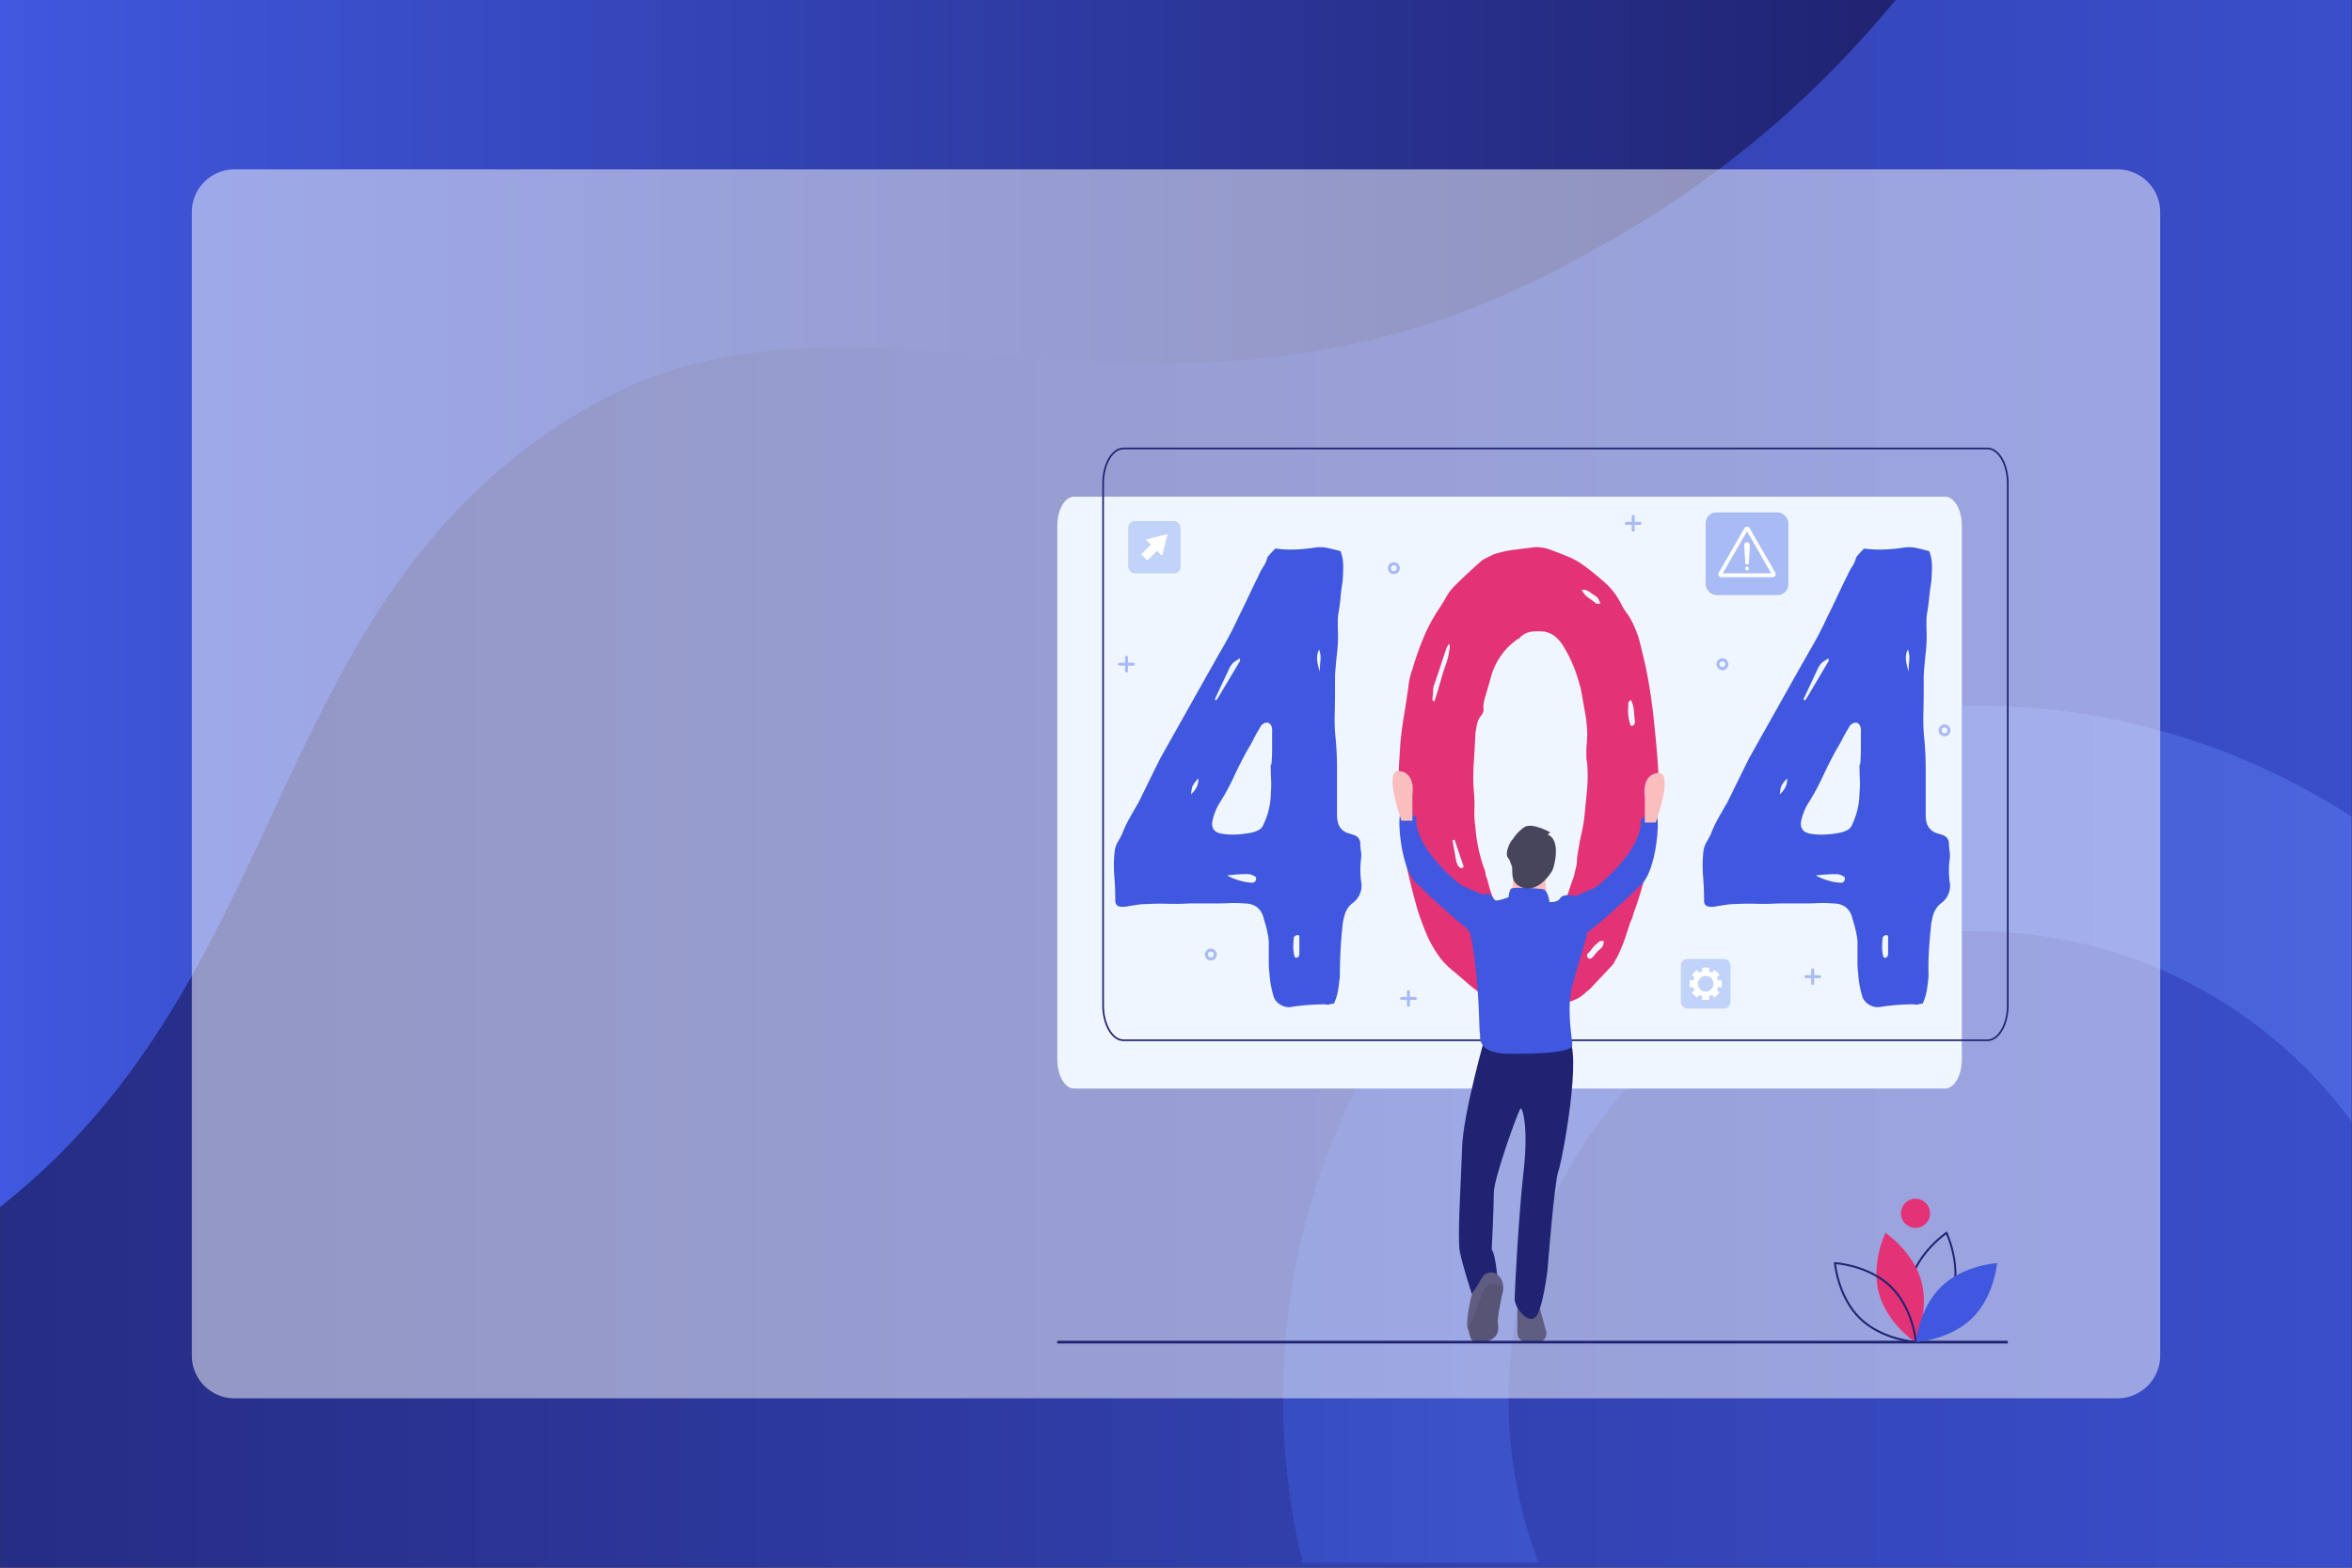 <svg xmlns="http://www.w3.org/2000/svg" xmlns:xlink="http://www.w3.org/1999/xlink" viewBox="0 0 1123.2 748.8"><rect x="0" y="0" width="1123.2" height="748.8" fill="#333333" stroke="none"/><defs><style>.cls-1,.cls-16,.cls-24,.cls-25{fill:none;}.cls-2{fill:url(#linear-gradient);}.cls-21,.cls-3{isolation:isolate;}.cls-4{clip-path:url(#clip-path);}.cls-5{fill:url(#linear-gradient-2);}.cls-6{opacity:0.8;}.cls-7{clip-path:url(#clip-path-2);}.cls-14,.cls-8{opacity:0.5;}.cls-9{clip-path:url(#clip-path-4);}.cls-10{fill:url(#linear-gradient-4);}.cls-11{mix-blend-mode:soft-light;}.cls-12{clip-path:url(#clip-path-5);}.cls-13{fill:url(#linear-gradient-5);}.cls-14,.cls-27{fill:#fff;}.cls-15{fill:#f0f6ff;}.cls-16,.cls-24{stroke:#202371;stroke-miterlimit:10;}.cls-16{stroke-width:0.8px;}.cls-17{fill:#4058df;}.cls-18{fill:#e33376;}.cls-19{fill:#605d82;}.cls-20{fill:#202371;}.cls-21{opacity:0.1;}.cls-22{fill:#fbbebe;}.cls-23{fill:#46455b;}.cls-24{stroke-width:1.3px;}.cls-25{stroke:#a8bbf4;stroke-linecap:round;stroke-linejoin:round;stroke-width:1.43px;}.cls-26{fill:#c2d3f9;}.cls-28{fill:#a8bbf4;}</style><linearGradient id="linear-gradient" x1="612.77" y1="541.82" x2="1123.1" y2="541.82" gradientUnits="userSpaceOnUse"><stop offset="0" stop-color="#3859e0"/><stop offset="1" stop-color="#6e91ff"/></linearGradient><clipPath id="clip-path"><rect class="cls-1" x="0.1" width="1123" height="748.8"/></clipPath><linearGradient id="linear-gradient-2" x1="-324.14" y1="374.4" x2="1447.34" y2="374.4" gradientTransform="translate(262.44 -230.64) rotate(30)" gradientUnits="userSpaceOnUse"><stop offset="0" stop-color="#202371"/><stop offset="1" stop-color="#4058df"/></linearGradient><clipPath id="clip-path-2"><rect class="cls-1" x="612.77" y="337.12" width="510.33" height="409.39"/></clipPath><clipPath id="clip-path-4"><path class="cls-2" d="M612.77,667.83a330.29,330.29,0,0,0,9.48,78.68H734.68a222.16,222.16,0,0,1-14.33-78.68c0-123,100.09-223.13,223.13-223.13a223,223,0,0,1,179.62,90.91V390.29a328.79,328.79,0,0,0-179.62-53.17c-182.36,0-330.71,148.36-330.71,330.71"/></clipPath><linearGradient id="linear-gradient-4" x1="481.09" y1="541.82" x2="1254.78" y2="541.82" gradientTransform="translate(1079.9 -459.16) rotate(69.98)" xlink:href="#linear-gradient"/><clipPath id="clip-path-5"><rect class="cls-1" width="1123.2" height="748.8"/></clipPath><linearGradient id="linear-gradient-5" y1="288.28" x2="905.29" y2="288.28" gradientUnits="userSpaceOnUse"><stop offset="0" stop-color="#4058df"/><stop offset="1" stop-color="#202371"/></linearGradient></defs><g class="cls-3"><g id="Landing_Page" data-name="Landing Page"><g id="Main_Background" data-name="Main Background"><g class="cls-4"><rect class="cls-5" x="-111.87" y="-230.59" width="1346.95" height="1209.98" transform="translate(-111.96 330.96) rotate(-30)"/><g class="cls-6"><g class="cls-7"><g class="cls-8"><g class="cls-7"><path class="cls-2" d="M612.77,667.83a330.29,330.29,0,0,0,9.48,78.68H734.68a222.16,222.16,0,0,1-14.33-78.68c0-123,100.09-223.13,223.13-223.13a223,223,0,0,1,179.62,90.91V390.29a328.79,328.79,0,0,0-179.62-53.17c-182.36,0-330.71,148.36-330.71,330.71"/><g class="cls-9"><rect class="cls-10" x="588.26" y="232" width="559.35" height="619.64" transform="translate(61.74 1171.83) rotate(-69.98)"/></g></g></g></g></g><g class="cls-11"><g class="cls-12"><path class="cls-13" d="M0,576.56,1.94,575C143.37,462.15,125,282.87,282.9,193.43c127.58-72.27,267.21,32,454.22-61.32C818.81,91.36,868.47,44.33,905.29,0H0Z"/></g></g></g></g><g id="Page_Background" data-name="Page Background"><path class="cls-14" d="M1011.2,667.9H112a20.41,20.41,0,0,1-20.4-20.4V101.3A20.41,20.41,0,0,1,112,80.9h899.2a20.41,20.41,0,0,1,20.4,20.4V647.5a20.41,20.41,0,0,1-20.4,20.4"/><rect class="cls-1" width="1123.2" height="748.8"/></g><g id="_404_Design" data-name="404 Design"><path class="cls-15" d="M512.93,237.24H928.87c4.44,0,8,6.2,8,13.85v255c0,7.64-3.61,13.84-8,13.84H512.93c-4.44,0-8-6.2-8-13.84v-255C504.88,243.44,508.49,237.24,512.93,237.24Z"/><path class="cls-16" d="M536.53,214.21H949.09c5.37,0,9.73,7.5,9.73,16.76V480.12c0,9.25-4.36,16.75-9.73,16.75H536.53c-5.38,0-9.74-7.5-9.74-16.75V231C526.79,221.71,531.15,214.21,536.53,214.21Z"/><g id="_404" data-name="404"><path class="cls-17" d="M609.09,262a53.63,53.63,0,0,0,9.2.48,83.62,83.62,0,0,0,8.89-.8,16.9,16.9,0,0,1,6.5,0c2,.43,4.18.95,6.51,1.59a20.92,20.92,0,0,1,1.27,7.14q0,3.65-.32,7.46c-.43,2.54-.74,5-.95,7.45s-.53,4.92-1,7.46a22.27,22.27,0,0,0-.32,3.81v3.49a69.17,69.17,0,0,1-.32,11.42q-.65,5.72-1,11.11v7c0,3.81-.06,7.67-.16,11.59a88.45,88.45,0,0,0,.48,11.9q.63,7,.63,13.64v22.85a14.12,14.12,0,0,0,.32,2.86,7.22,7.22,0,0,0,5.71,5.71l1.9.63a4.29,4.29,0,0,1,3.18,3.81,26.35,26.35,0,0,0,.31,4,12.52,12.52,0,0,1,0,4A43.73,43.73,0,0,0,650,421a10.19,10.19,0,0,1-3.8,10.15,10.7,10.7,0,0,0-3.81,5.08,27.36,27.36,0,0,0-1.27,6q-.64,6-.95,11.9t-.32,12.22c-.21,2.11-.48,4.23-.79,6.34A25.3,25.3,0,0,1,637,479.4a6.29,6.29,0,0,0-1.9.31,3.8,3.8,0,0,1-2.22,0c-2.75,0-5.51.11-8.25.32s-5.51.53-8.25,1a7.57,7.57,0,0,1-5.08-1.27,6.67,6.67,0,0,1-3.17-4.12,48,48,0,0,1-1.91-10.79,38.81,38.81,0,0,1-.32-4.76v-8.25a20.79,20.79,0,0,0-.31-4.76,50.56,50.56,0,0,0-1.91-7.62q-1.59-7.92-9.52-7.93a54.52,54.52,0,0,0-7.14-.16q-3.64.17-7.14.16H567.83c-3.6.21-7,.27-10.31.16s-6.72-.05-10.31.16a26.49,26.49,0,0,0-4.13.31c-1.27.22-2.65.43-4.12.64a9.39,9.39,0,0,1-3.18.32c-2.11,0-3.17-1-3.17-2.86q0-6-.48-11.74a63.32,63.32,0,0,1,.16-11.74,11.61,11.61,0,0,1,1.43-4.45c.74-1.27,1.43-2.53,2.06-3.8a57.91,57.91,0,0,1,3.65-7.78c1.38-2.43,2.8-4.92,4.29-7.46l7.93-16.18,2.54-5.08,21.58-38.4,7-12.37A169.67,169.67,0,0,0,591.32,295q2.53-5.07,4.92-10.15t4.91-10.16a26.19,26.19,0,0,1,2.23-4.12,14.42,14.42,0,0,0,1.9-4.44A43.83,43.83,0,0,1,609.09,262Zm-40.3,117.41q3.8-3.48,3.49-7.61a15.92,15.92,0,0,0-2.86,3.81A21.43,21.43,0,0,0,568.79,379.43Zm38.39-14.27q.32-3.81.32-7.62v-7.62q.32-4.11-2.22-4.76-2.55,0-3.81,2.86c-1.06,1.69-2,3.39-2.85,5.08s-1.8,3.38-2.86,5.07q-3.5,6.36-6.51,12.86a110.65,110.65,0,0,1-6.82,12.53,27,27,0,0,0-3.49,8.89q-.65,4.76,4.13,5.71a30.91,30.91,0,0,0,7,.47,50.39,50.39,0,0,0,7-.79,13.25,13.25,0,0,0,3.81-1.27,4.83,4.83,0,0,0,2.54-2.86,35.69,35.69,0,0,0,3.49-14.91A50.52,50.52,0,0,0,607,372q-.16-3.33-.16-6.82Zm-26.65-30.47a6.93,6.93,0,0,0,1.27-1.59L592,316a.53.53,0,0,0,.16-.64c-.11-.21-.05-.52.16-.95a20.61,20.61,0,0,0-3.49,2.22,12.71,12.71,0,0,0-1.59,2.22l-7,14.92v.32A.92.92,0,0,1,580.53,334.69Zm5.39,83.46a28.64,28.64,0,0,0,6.35,2.54,22.85,22.85,0,0,0,5.71.95c1.27,0,1.9-.84,1.9-2.54a7,7,0,0,0-3.8-1.58c-1.7,0-3.33.05-4.92.15S587.83,417.94,585.92,418.15Zm32.37,39c.64.43,1.16.43,1.59,0a1.82,1.82,0,0,0,.63-1.27v-8.25a.84.84,0,0,0-1-1,2.62,2.62,0,0,0-1.59,1,39,39,0,0,0-.31,4.76A19.25,19.25,0,0,0,618.29,457.18ZM630,310.26q-2.22,3.5.32,10.47c0-1.48,0-2.86.16-4.13s.16-2.43.16-3.49A28.1,28.1,0,0,0,630,310.26Z"/><path class="cls-18" d="M668.43,375.31a57.28,57.28,0,0,1-.32-10.31q.32-4.92.64-10,.63-6.66,1.74-13.33t2.06-13.33a32.91,32.91,0,0,1,1.91-8.56,144,144,0,0,1,5.23-14.92,80.82,80.82,0,0,1,7.46-14q1.9-2.86,3.49-5.71a24.33,24.33,0,0,1,4.13-5.4q6-6,13.32-12.37l5.08-2.54a51.81,51.81,0,0,1,9.68-2.23l10-1.26a19.11,19.11,0,0,1,7.61,1.26q4.44,1.61,8.57,3.34a37,37,0,0,1,7.93,4.6q5.09,3.81,9.68,7.93a32.61,32.61,0,0,1,7.46,9.84,28.36,28.36,0,0,0,2.7,4.44,29.64,29.64,0,0,1,2.7,4.44,48.59,48.59,0,0,1,3.8,10.32q1.28,5.24,2.54,10.63,2.53,12.38,3.81,24.43,1,9.21,1.75,18.25t.79,18.25a39.47,39.47,0,0,1-1.27,10.15l-3.17,19a161.7,161.7,0,0,1-7.62,27.93c-.21.85-.43,1.59-.63,2.22a17.71,17.71,0,0,1-1,2.22c-.84,2.75-1.74,5.51-2.69,8.25a74.75,74.75,0,0,1-3.65,8.57,15.59,15.59,0,0,0-1.11,1.9A6.05,6.05,0,0,1,770,461l-10.16,10.79a11.18,11.18,0,0,1-2.22,1.9,17,17,0,0,1-7.62,4.61,71.62,71.62,0,0,1-8.56,1.74l-11.11,1a29,29,0,0,1-13.33-1.9,46,46,0,0,1-16.18-9.52l-6.67-5.71a35.56,35.56,0,0,1-7.3-7.62,60,60,0,0,1-5.07-8.88,115.9,115.9,0,0,1-5.72-16q-2.22-8.1-4.12-16.66a146.45,146.45,0,0,1-2.22-16.34c-.43-5.4-.85-10.84-1.27-16.35a11.1,11.1,0,0,1-.16-3.33C668.37,377.48,668.43,376.37,668.43,375.31ZM691,309c-1.06,3-2.06,5.92-3,8.88s-2,5.93-3,8.89a8.77,8.77,0,0,0-.64,3.33,17,17,0,0,1-.31,3.33v.79c0,.32.31.59.95.8,1.06-3.18,2-6.29,2.86-9.36s1.79-6.08,2.85-9a26.64,26.64,0,0,0,1-3.65c.21-1.16.42-2.38.64-3.65a4.46,4.46,0,0,0-.32-1.9Zm67,42.52a61.56,61.56,0,0,0-1-10.79q-.94-5.39-1.9-10.79a86.81,86.81,0,0,0-3.17-10.47A68.46,68.46,0,0,0,746.81,309q-3.81-6.35-9.2-7.3a30.48,30.48,0,0,0-6.19,0,9.13,9.13,0,0,0-5.55,2.85c-.43.43-.75.64-1,.64a32.22,32.22,0,0,0-13,18.72l-2.85,9.84q-.33,1.27-.48,2.22a11.08,11.08,0,0,0-.16,1.9,4.37,4.37,0,0,1-.95,3.81,9.42,9.42,0,0,0-2.06,4.13c-.32,1.48-.59,3.07-.8,4.76q-.32,7.31-.79,14.28a91.07,91.07,0,0,0,.16,14.28,64.58,64.58,0,0,1,.16,7.77,41.88,41.88,0,0,0,.47,8.09,75.13,75.13,0,0,0,4.13,19.68,12.06,12.06,0,0,1,.79,2.86,7.74,7.74,0,0,0,.8,2.53,68.41,68.41,0,0,0,2.38,8.1,36.78,36.78,0,0,0,3.65,7.45q3.17,5.08,10.79,7a10.17,10.17,0,0,0,6.66-.31,33,33,0,0,0,9.36-6.51,24.35,24.35,0,0,0,5.87-9.68c.42-1.27.85-2.54,1.27-3.8s.84-2.43,1.27-3.49c.42-1.7.79-3.23,1.11-4.61a20.25,20.25,0,0,0,.48-4.6l1.27-7.61c.42-1.91.84-3.86,1.27-5.87s.73-4,.95-5.88q.63-6.33,1.27-13a70.56,70.56,0,0,0,0-13.32,9.47,9.47,0,0,1-.32-2.38v-2.07c0-1.27,0-2.59.16-4S757.92,352.78,757.92,351.51ZM694.6,401a1.29,1.29,0,0,1-1,.31l1.91,10.48a11,11,0,0,1,.47,1.11,3.16,3.16,0,0,0,.8,1.11q.95,1.28,2.22,0Zm69.65,48.46a17.12,17.12,0,0,0-4.76,4.76c-.42.43-.84.85-1.27,1.27s-.42,1.06,0,1.9c.85,1.07,2,.53,3.49-1.58a16.4,16.4,0,0,1,2.7-2.7,4.34,4.34,0,0,0,1.43-3.65Zm0-161.11a11.51,11.51,0,0,0-1.42-3,12.85,12.85,0,0,0-2.07-1.42,33.3,33.3,0,0,0-2.85-1.91,6.71,6.71,0,0,0-2.54-.31,9.47,9.47,0,0,0,3.17,3.8,45.06,45.06,0,0,1,3.81,2.86Zm14.6,58.39c1.27,0,1.91-.74,1.91-2.22-.22-1.69-.38-3.38-.48-5.08a13.38,13.38,0,0,0-1.43-5.08c-.85.43-1.27,1-1.27,1.59v1.9A18.83,18.83,0,0,0,778.86,346.75Z"/><path class="cls-17" d="M890.25,262a53.57,53.57,0,0,0,9.2.48,83.2,83.2,0,0,0,8.88-.8,17,17,0,0,1,6.51,0c2,.43,4.17.95,6.5,1.59a20.68,20.68,0,0,1,1.27,7.14c0,2.43-.11,4.92-.31,7.46-.43,2.54-.75,5-1,7.45s-.53,4.92-1,7.46a23.31,23.31,0,0,0-.31,3.81v3.49a70.28,70.28,0,0,1-.32,11.42q-.64,5.72-1,11.11v7c0,3.81-.06,7.67-.16,11.59a90.1,90.1,0,0,0,.47,11.9q.63,7,.64,13.64v22.85a14.12,14.12,0,0,0,.32,2.86,7.21,7.21,0,0,0,5.71,5.71l1.9.63a4.28,4.28,0,0,1,3.17,3.81,26.4,26.4,0,0,0,.32,4,12.52,12.52,0,0,1,0,4,42.72,42.72,0,0,0,0,10.48,10.17,10.17,0,0,1-3.81,10.15,10.74,10.74,0,0,0-3.8,5.08,26.8,26.8,0,0,0-1.27,6q-.64,6-1,11.9T921,466.39c-.22,2.11-.48,4.23-.8,6.34a24.89,24.89,0,0,1-2.06,6.67,6.29,6.29,0,0,0-1.9.31,3.8,3.8,0,0,1-2.22,0q-4.14,0-8.26.32t-8.25,1a7.55,7.55,0,0,1-5.07-1.27,6.68,6.68,0,0,1-3.18-4.12,48,48,0,0,1-1.9-10.79,38.81,38.81,0,0,1-.32-4.76v-8.25a20.56,20.56,0,0,0-.32-4.76,50.52,50.52,0,0,0-1.9-7.62q-1.59-7.92-9.52-7.93a54.52,54.52,0,0,0-7.14-.16q-3.65.17-7.14.16H849c-3.6.21-7,.27-10.31.16s-6.72-.05-10.32.16a26.45,26.45,0,0,0-4.12.31c-1.27.22-2.65.43-4.13.64a9.27,9.27,0,0,1-3.17.32c-2.12,0-3.17-1-3.17-2.86q0-6-.48-11.74a61.64,61.64,0,0,1,.16-11.74,11.44,11.44,0,0,1,1.43-4.45c.74-1.27,1.43-2.53,2.06-3.8a57.91,57.91,0,0,1,3.65-7.78q2.05-3.65,4.28-7.46l7.94-16.18,2.54-5.08,21.57-38.4,7-12.37A167.33,167.33,0,0,0,872.47,295q2.55-5.07,4.92-10.15t4.92-10.16a27,27,0,0,1,2.22-4.12,14.2,14.2,0,0,0,1.91-4.44A43.83,43.83,0,0,1,890.25,262ZM849.94,379.43q3.81-3.48,3.49-7.61a16.06,16.06,0,0,0-2.85,3.81A21.14,21.14,0,0,0,849.94,379.43Zm38.4-14.27q.31-3.81.32-7.62v-7.62q.32-4.11-2.22-4.76-2.55,0-3.81,2.86c-1.06,1.69-2,3.39-2.86,5.08s-1.8,3.38-2.85,5.07q-3.49,6.36-6.51,12.86a110.65,110.65,0,0,1-6.82,12.53,26.58,26.58,0,0,0-3.49,8.89c-.43,3.17.95,5.07,4.12,5.71a31,31,0,0,0,7,.47,50.39,50.39,0,0,0,7-.79,13.19,13.19,0,0,0,3.8-1.27,4.8,4.8,0,0,0,2.54-2.86A35.53,35.53,0,0,0,888,378.8a48.94,48.94,0,0,0,.16-6.82q-.16-3.33-.16-6.82Zm-26.66-30.47A6.42,6.42,0,0,0,863,333.1L873.11,316a.53.53,0,0,0,.16-.64c-.11-.21-.06-.52.16-.95a20.17,20.17,0,0,0-3.49,2.22,12.2,12.2,0,0,0-1.59,2.22l-7,14.92v.32A.9.9,0,0,1,861.68,334.69Zm5.4,83.46a28.45,28.45,0,0,0,6.35,2.54,22.85,22.85,0,0,0,5.71.95c1.27,0,1.9-.84,1.9-2.54a7,7,0,0,0-3.81-1.58c-1.69,0-3.33.05-4.91.15S869,417.94,867.08,418.15Zm32.37,39c.63.43,1.16.43,1.58,0a1.79,1.79,0,0,0,.64-1.27v-8.25a.84.84,0,0,0-.95-1,2.62,2.62,0,0,0-1.59,1,39.07,39.07,0,0,0-.32,4.76A19.29,19.29,0,0,0,899.45,457.18Zm11.74-146.92q-2.22,3.5.32,10.47c0-1.48,0-2.86.16-4.13s.15-2.43.15-3.49A26.47,26.47,0,0,0,911.19,310.26Z"/></g><g id="Men"><g id="Men-2" data-name="Men"><path class="cls-19" d="M734.42,641.06h-5.36a4.43,4.43,0,0,1-4.43-4.44V621.47h9.79l3.93,14.43a4.06,4.06,0,0,1-2.86,5,3.89,3.89,0,0,1-1.07.15Z"/><path class="cls-20" d="M709.58,493.89s-10.91,37.93-11.38,54.53-2.37,43.15-1,49.79,5.69,19.91,5.69,19.91,9-10.9,12.33-4.74c0,0-.48-12.8-2.85-16.6,0,0,1-19.91,1-27s11.86-39.83,12.8-40.31,3.8,9,1.43,29.88-4.27,57.38-4.27,61.17,5.69,11.38,9.48,9S739,606.74,739,606.74s3.32-42.67,5.21-47.41,11.86-59.28,4.27-63.54S709.58,493.89,709.58,493.89Z"/><path class="cls-19" d="M717.64,617.17c-.48,1.9-2.37,10.91-2.37,13.75s1.89,8.06-6.17,10c-7.85,1.85-6.7-3-8-5.94,0-.07-.07-.15-.11-.22-1.42-2.85,1.9-17.55,2.37-17.55.28,0,2.53-3.76,4.33-6.87a5,5,0,0,1,6.87-1.88,4.4,4.4,0,0,1,.95.7,7.69,7.69,0,0,1,2.36,5.59A9.68,9.68,0,0,1,717.64,617.17Z"/><path class="cls-21" d="M717.64,617.17c-.48,1.9-2.37,10.91-2.37,13.75s1.89,8.06-6.17,10c-7.85,1.85-6.7-3-8-5.94,1.36-3.53,4.66-11.13,7-17.77,2.06-5.86,7.15-3.95,9.76-2.46A9.68,9.68,0,0,1,717.64,617.17Z"/><circle class="cls-22" cx="731.39" cy="410.44" r="9.96"/><path class="cls-22" d="M723.33,412.34,721.91,428,739,430.83s-1.9-13.75-.48-16.6S723.33,412.34,723.33,412.34Z"/><path class="cls-17" d="M736.61,424.66s-14.23-1.42-15.18,0a8.23,8.23,0,0,0-.95,3.8s-5.69,2.37-6.63,1.42-1.9-3.79-4.75-2.85-8.53,18-8.53,18,1.42-5.21,3.79,14.7,1.9,32.24,2.37,33.67-2.37,9.95,14.7,9.95,29.4-.94,29.4-4.26-2.84-17.55,0-28,7.11-24.66,7.11-24.66L752.25,428s-5.69-1.42-7.11.95-5.22,1.9-5.22,1.9S739.45,425.14,736.61,424.66Z"/><path class="cls-17" d="M709.58,428l-11.86-5.21s-22.28-17.07-21.33-32.25c0,0-7.59-7.11-8.06.48s1.89,24.65,7.58,30.34,25.13,23.71,28,24.19S709.58,428,709.58,428Z"/><path class="cls-22" d="M669.27,392s-9-24.66-.94-23.71,6.16,11.38,6.16,11.38V392Z"/><path class="cls-17" d="M750.36,428.93l11.85-5.21s22.29-17.07,21.34-32.25c0,0,7.58-7.11,8.06.48s-1.9,24.65-7.59,30.34-25.13,23.71-28,24.18S750.36,428.93,750.36,428.93Z"/><path class="cls-22" d="M790.66,392.89s9-24.65,1-23.7-6.17,11.38-6.17,11.38v12.32Z"/><path class="cls-23" d="M739,398.58l1.42-.94s-9-5.22-12.8-2.37-4.75,5.21-5.69,6.16-3.32,6.16-1.9,8.06,1,2.29,1.9,4-1.66,8.55,5.57,10.58,12.92-6.51,13.87-8.41S745.61,401,739,398.58Z"/></g><line id="Base" class="cls-24" x1="504.88" y1="641.06" x2="958.82" y2="641.06"/></g><g id="Flower"><path class="cls-20" d="M915.27,641.68l-.24-.48c-.07-.14-7-14.74-3.16-29.14s17.29-23.48,17.42-23.57l.45-.3.23.48c.07.14,7,14.75,3.16,29.14s-17.29,23.49-17.42,23.58Zm14.09-52.1c-2.34,1.7-13.19,10.15-16.59,22.72s1.7,25.34,2.87,28c2.34-1.71,13.19-10.16,16.59-22.73h0C935.64,605,930.53,592.23,929.36,589.58Z"/><path class="cls-18" d="M897.26,617.69c3.89,14.39,17.23,23.31,17.23,23.31s7-14.42,3.13-28.82-17.23-23.31-17.23-23.31S893.36,603.3,897.26,617.69Z"/><path class="cls-20" d="M915.48,641.48l-.54,0c-.16,0-16.31-1-27-11.41s-12.12-26.52-12.13-26.68l0-.53.53,0c.16,0,16.32,1,27,11.4s12.12,26.53,12.13,26.69ZM876.8,603.83c.35,2.88,2.46,16.46,11.79,25.55s23,10.83,25.86,11.1c-.35-2.88-2.46-16.47-11.8-25.55h0C893.32,605.84,879.68,604.1,876.8,603.83Z"/><path class="cls-17" d="M927,614.6C916.27,625,915,641,915,641s16-.88,26.7-11.28,12-26.39,12-26.39S937.64,604.19,927,614.6Z"/><circle class="cls-18" cx="914.75" cy="579.53" r="6.97"/></g><g id="Elements"><path class="cls-25" d="M580.36,455.94a2.12,2.12,0,1,1-2.12-2.13A2.12,2.12,0,0,1,580.36,455.94Z"/><path class="cls-25" d="M930.75,348.87a2.12,2.12,0,1,1-2.12-2.12A2.12,2.12,0,0,1,930.75,348.87Z"/><path class="cls-25" d="M824.65,317.26a2.12,2.12,0,1,1-2.12-2.12A2.12,2.12,0,0,1,824.65,317.26Z"/><path class="cls-25" d="M667.76,271.39a2.12,2.12,0,1,1-2.12-2.12A2.12,2.12,0,0,1,667.76,271.39Z"/><line class="cls-25" x1="672.6" y1="473.61" x2="672.6" y2="480.18"/><line class="cls-25" x1="675.88" y1="476.89" x2="669.32" y2="476.89"/><line class="cls-25" x1="779.92" y1="246.68" x2="779.92" y2="253.25"/><line class="cls-25" x1="783.21" y1="249.97" x2="776.64" y2="249.97"/><line class="cls-25" x1="537.96" y1="313.97" x2="537.96" y2="320.54"/><line class="cls-25" x1="541.24" y1="317.26" x2="534.68" y2="317.26"/><line class="cls-25" x1="865.64" y1="463.21" x2="865.64" y2="469.77"/><line class="cls-25" x1="868.93" y1="466.49" x2="862.36" y2="466.49"/></g><g id="Icons"><rect class="cls-26" x="802.7" y="458.03" width="23.71" height="23.71" rx="3.07" transform="translate(1629.11 939.77) rotate(180)"/><path class="cls-27" d="M822.07,471.68a7.78,7.78,0,0,0,0-3.59l-1.63.23a5.94,5.94,0,0,0-.62-1.49l1.32-1a7.71,7.71,0,0,0-2.54-2.54l-1,1.32a5.94,5.94,0,0,0-1.49-.62l.23-1.63a7.5,7.5,0,0,0-1.79-.21,7.64,7.64,0,0,0-1.8.21L813,464a5.85,5.85,0,0,0-1.5.62l-1-1.32a7.8,7.8,0,0,0-2.54,2.54l1.32,1a5.94,5.94,0,0,0-.62,1.49l-1.63-.23a7.78,7.78,0,0,0,0,3.59l1.63-.24a5.85,5.85,0,0,0,.62,1.5l-1.32,1a7.9,7.9,0,0,0,2.54,2.54l1-1.32a5.85,5.85,0,0,0,1.5.62l-.24,1.63a7.64,7.64,0,0,0,1.8.21,7.5,7.5,0,0,0,1.79-.21l-.23-1.63a5.94,5.94,0,0,0,1.49-.62l1,1.32a7.8,7.8,0,0,0,2.54-2.54l-1.32-1a5.85,5.85,0,0,0,.62-1.5Zm-7.51,1.93a3.73,3.73,0,1,1,3.72-3.73A3.73,3.73,0,0,1,814.56,473.61Z"/><rect class="cls-26" x="538.77" y="248.87" width="25.04" height="25.04" rx="3.25"/><polygon class="cls-27" points="557.6 255.08 547.17 257.71 549.62 260.15 544.99 264.78 547.9 267.69 552.53 263.06 554.97 265.51 557.6 255.08"/><rect class="cls-28" x="814.56" y="244.76" width="39.5" height="39.5" rx="5.12" transform="translate(1668.61 529.01) rotate(180)"/><path class="cls-27" d="M847,275.6a1.5,1.5,0,0,1-.47.08H822.05a1.44,1.44,0,0,1-1.25-2.16l12.26-21.23a1.43,1.43,0,0,1,2.48,0l12.27,21.22a1.44,1.44,0,0,1-.77,2.08Zm-24.32-1.74h23.17L834.3,253.8Z"/><path class="cls-27" d="M834.31,269.64h0a.86.86,0,0,1-.87-.83l-.5-8.35A1.37,1.37,0,0,1,834.3,259h0a1.36,1.36,0,0,1,1.36,1.43l-.49,8.35A.86.86,0,0,1,834.31,269.64Z"/><path class="cls-27" d="M835.19,271.66a.89.89,0,0,1-1.77,0,.89.89,0,1,1,1.77,0Z"/></g></g></g></g></svg>